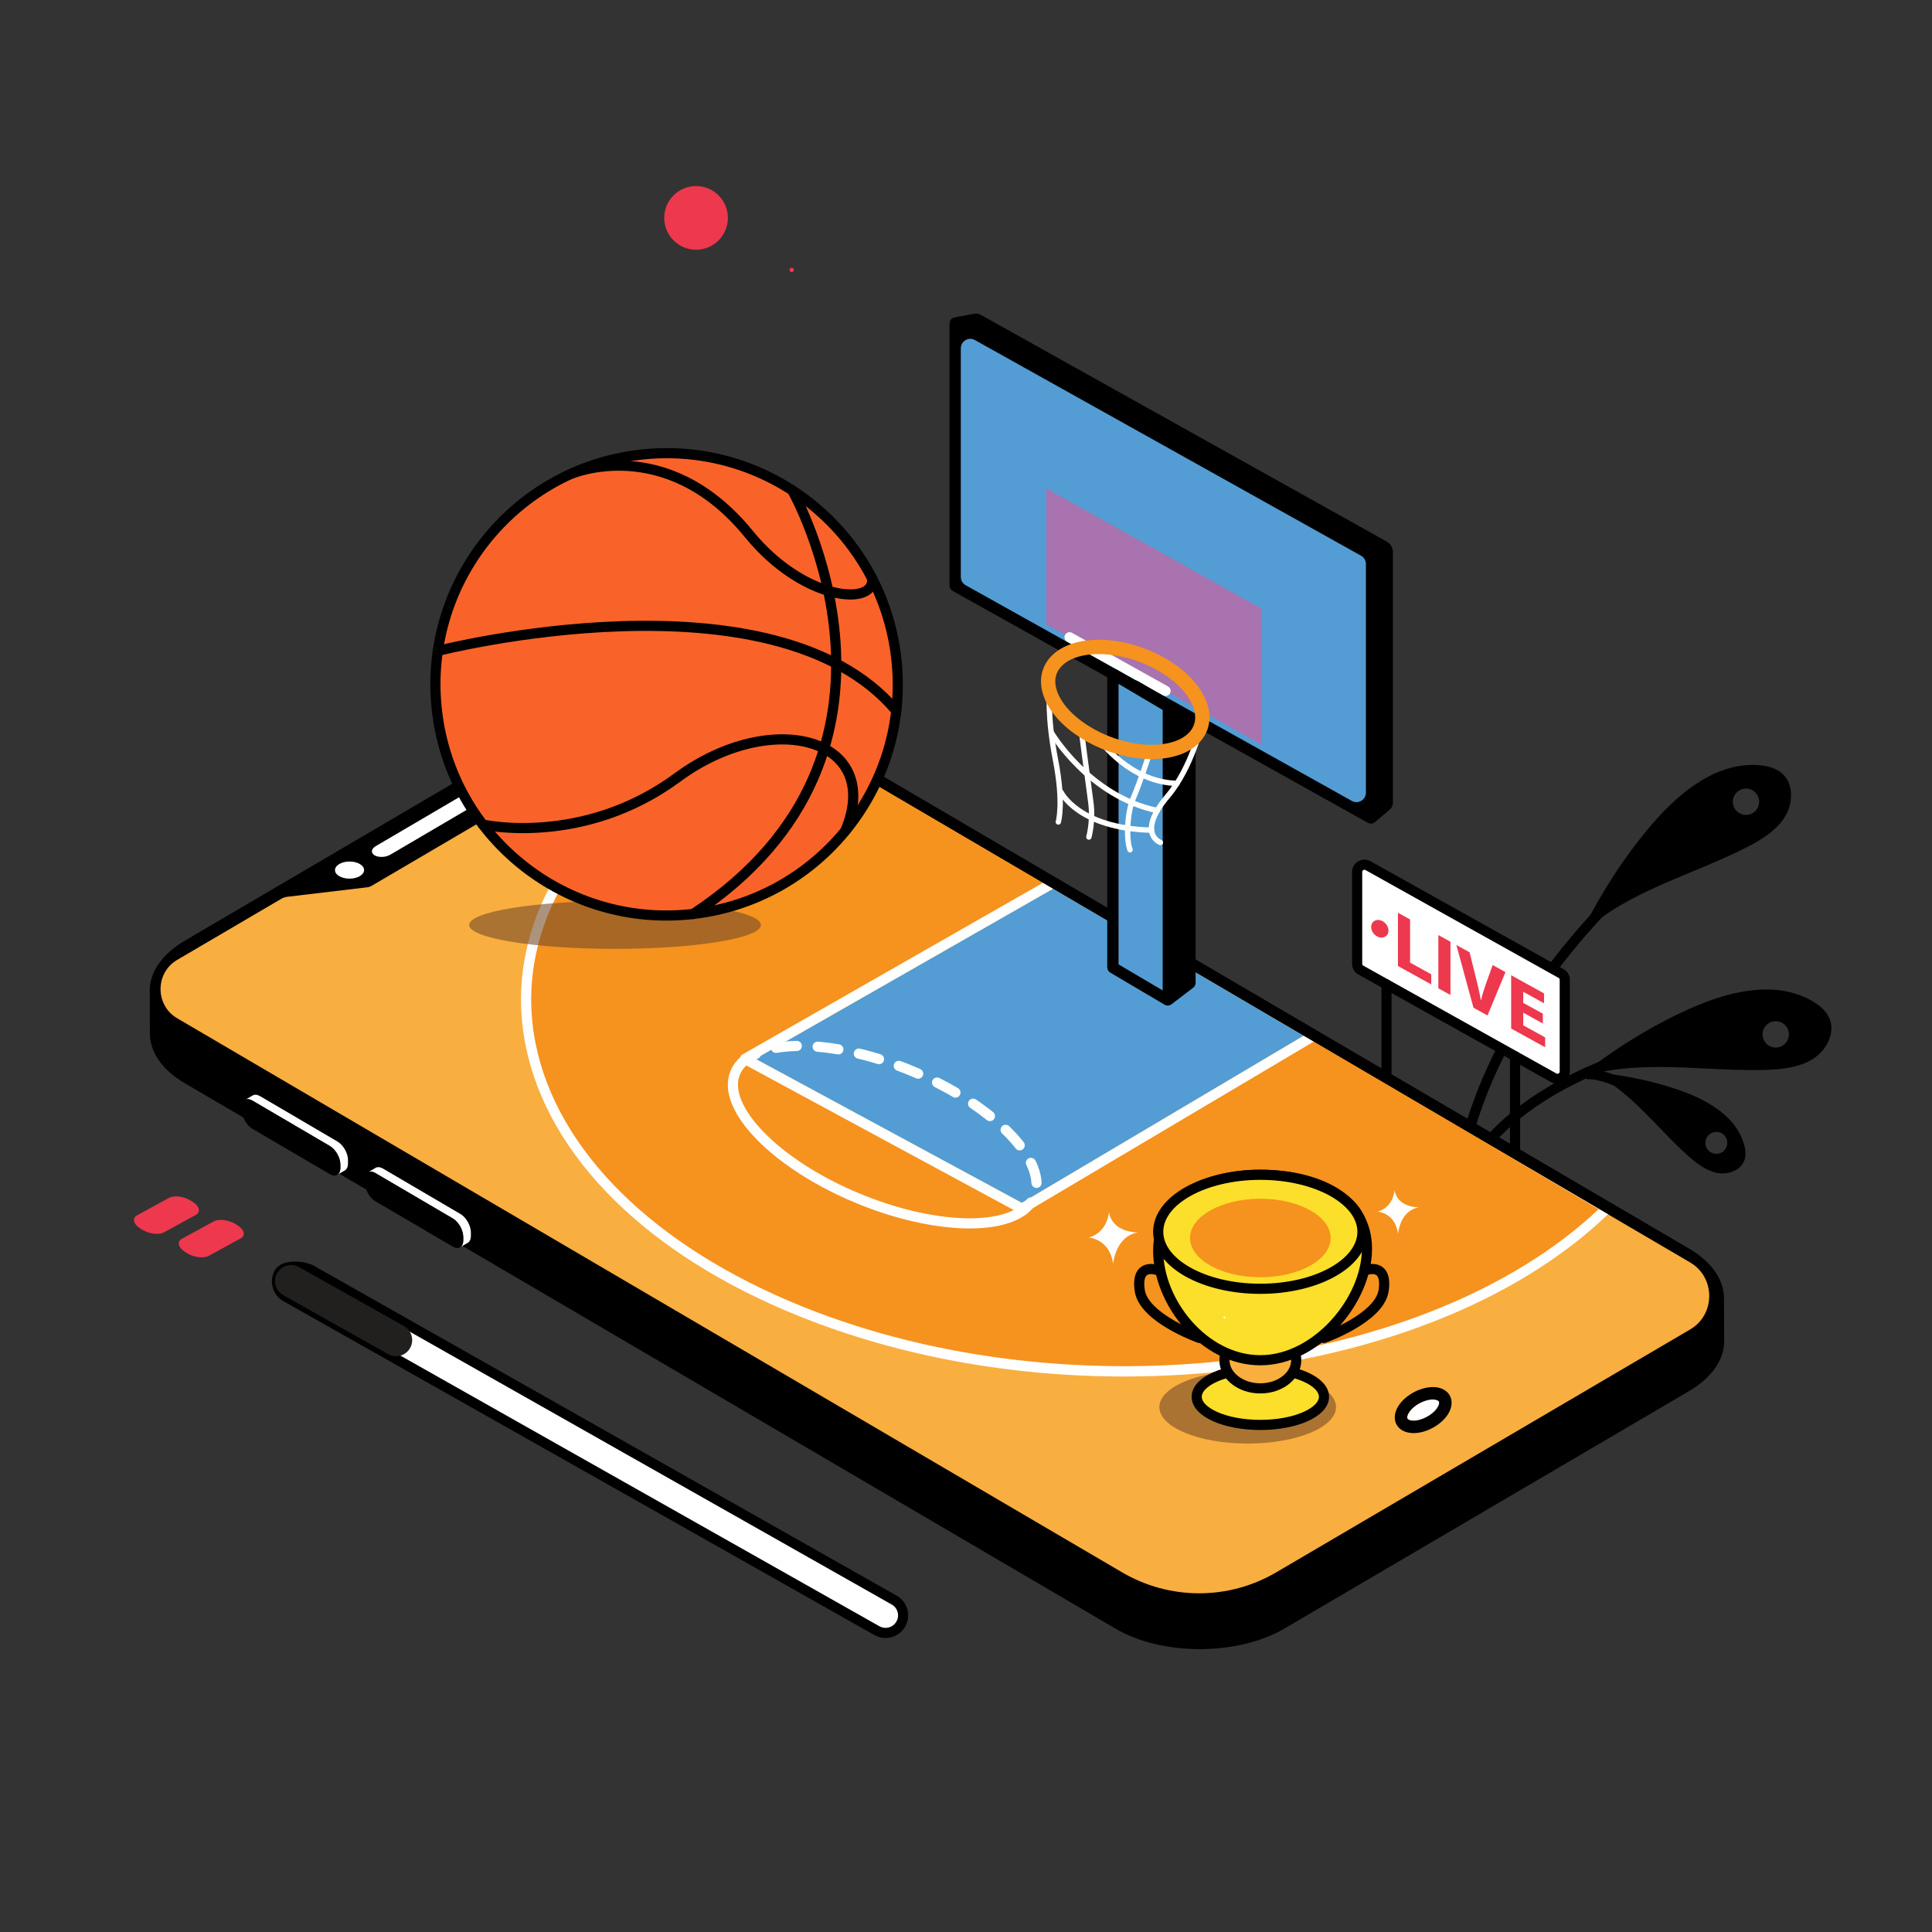 <svg xmlns="http://www.w3.org/2000/svg" xmlns:xlink="http://www.w3.org/1999/xlink" viewBox="0 0 1080 1080" width="1080" height="1080" preserveAspectRatio="xMidYMid meet" style="width: 100%; height: 100%;  content-visibility: visible;"><rect x="0" y="0" width="1080" height="1080" fill="#333333" stroke="none"/><defs><clipPath id="__lottie_element_2"><rect width="1080" height="1080" x="0" y="0"></rect></clipPath></defs><g clip-path="url(#__lottie_element_2)"><g transform="matrix(1,0,0,1,107,104)" opacity="1" style="display: block;"><g opacity="1" transform="matrix(1,0,0,1,667.876,211.133)"><path stroke-linecap="round" stroke-linejoin="round" fill-opacity="0" stroke="rgb(237,56,78)" stroke-opacity="1" stroke-width="20" d="M0 0"></path></g><g opacity="1" transform="matrix(1,0,0,1,495.131,461.82)"><path stroke-linecap="round" stroke-linejoin="round" fill-opacity="0" stroke="rgb(237,56,78)" stroke-opacity="1" stroke-width="20" d="M0 0"></path></g><g opacity="1" transform="matrix(0,0,0,0,735.718,230.575)"><path fill="rgb(237,56,78)" fill-opacity="1" d=" M-16.911,21.439 C-34.901,-10.31 -55.059,-31.58 -34.159,-72.845 C-29.592,-81.861 -26.803,-104.374 -16.728,-103.571 C-9.942,-103.031 4.274,-99.426 10.316,-89.508 C25.574,-64.467 57.493,-37.76 5.551,-0.312 C-4.444,6.894 -10.836,32.16 -16.911,21.439z"></path></g><g opacity="1" transform="matrix(0,0,0,0,98.272,11.56)"><path fill="rgb(237,56,78)" fill-opacity="1" d=" M-37.153,18.808 C-61.29,-8.561 -57.028,-13.154 -45.064,-57.835 C-42.45,-67.598 -19.555,-69.059 -9.53,-70.346 C-2.778,-71.213 15.566,-68.325 24.521,-60.93 C55.833,-35.073 23.139,-17.218 -0.305,2.451 C-9.745,10.371 -29.003,28.049 -37.153,18.808z"></path></g><g opacity="1" transform="matrix(0,0,0,0,-64.139,661.661)"><path fill="rgb(237,56,78)" fill-opacity="1" d=" M4.063,-17.697 C0.339,-28.57 1.491,-31.442 -17.976,-35.99 C-26.811,-38.054 -45.858,-38.054 -52.076,-26.632 C-54.998,-21.265 -63.646,-9.311 -55.565,-2.723 C-31.749,16.693 -62.716,18.275 -0.102,10.062 C10.866,8.623 7.613,-7.332 4.063,-17.697z"></path></g><g opacity="1" transform="matrix(1,0,0,1,282.098,17.802)"><path fill="rgb(237,56,78)" fill-opacity="1" d=" M17.803,0 C17.803,9.832 9.833,17.802 0.001,17.802 C-9.831,17.802 -17.802,9.832 -17.802,0 C-17.802,-9.832 -9.831,-17.803 0.001,-17.803 C9.833,-17.803 17.803,-9.832 17.803,0z"></path></g><g opacity="1" transform="matrix(0.049,0,0,0.049,335.549,46.89)"><path fill="rgb(237,56,78)" fill-opacity="1" d=" M25.16,-0.001 C25.16,13.895 13.895,25.16 0,25.16 C-13.895,25.16 -25.159,13.895 -25.159,-0.001 C-25.159,-13.896 -13.895,-25.16 0,-25.16 C13.895,-25.16 25.16,-13.896 25.16,-0.001z"></path></g><g opacity="1" transform="matrix(0,0,0,0,360.708,108.789)"><path fill="rgb(237,56,78)" fill-opacity="1" d=" M18.611,-0.001 C18.611,10.277 10.277,18.611 0,18.611 C-10.279,18.611 -18.611,10.277 -18.611,-0.001 C-18.611,-10.279 -10.279,-18.611 0,-18.611 C10.277,-18.611 18.611,-10.279 18.611,-0.001z"></path></g></g><g transform="matrix(0.998,0.061,-0.061,0.998,826.212,418.13)" opacity="1" style="display: block;"><g opacity="1" transform="matrix(1,0,0,1,33.94,167.041)"><path stroke-linecap="round" stroke-linejoin="miter" fill-opacity="0" stroke-miterlimit="10" stroke="rgb(0,0,0)" stroke-opacity="1" stroke-width="5.669" d=" M-30.135,86.377 C-30.135,86.377 -36.215,8.04 45.432,-86.377"></path></g><g opacity="1" transform="matrix(1,0,0,1,54.306,208.078)"><path stroke-linecap="round" stroke-linejoin="miter" fill-opacity="0" stroke-miterlimit="10" stroke="rgb(0,0,0)" stroke-opacity="1" stroke-width="5.669" d=" M-50.501,45.339 C-50.501,45.339 -47.868,-8.58 50.501,-45.34"></path></g><g opacity="1" transform="matrix(1,0,0,1,93.978,184.855)"><path stroke-linecap="round" stroke-linejoin="miter" fill-opacity="0" stroke-miterlimit="10" stroke="rgb(0,0,0)" stroke-opacity="1" stroke-width="5.669" d=" M-21.214,-6.577 C-21.214,-6.577 -9.709,-8.876 21.214,8.875"></path></g><g opacity="1" transform="matrix(1,0,0,1,120.47,50.498)"><path fill="rgb(0,0,0)" fill-opacity="1" d=" M50.492,-46.364 C47.24,-49.048 42.56,-50.438 36.584,-50.495 C36.138,-50.502 35.691,-50.499 35.245,-50.49 C15.928,-50.117 -3.164,-37.464 -21.53,-12.859 C-35.481,5.842 -47.223,26.69 -57.16,50.498 C-50.709,43.662 -42.996,37.257 -34.275,31.538 C-22.32,23.703 -9.324,17.353 3.24,11.21 C13.022,6.423 23.146,1.478 32.633,-4.11 C40.328,-8.642 48.79,-14.393 53.207,-22.675 C57.111,-29.99 57.16,-40.85 50.492,-46.364z M30.911,-22.275 C26.846,-22.275 23.551,-25.571 23.551,-29.635 C23.551,-33.701 26.846,-36.996 30.911,-36.996 C34.976,-36.996 38.271,-33.701 38.271,-29.635 C38.271,-25.571 34.976,-22.275 30.911,-22.275z"></path></g><g opacity="1" transform="matrix(1,0,0,1,136.797,150.941)"><path fill="rgb(0,0,0)" fill-opacity="1" d=" M68.73,-11.65 C66.94,-15.469 63.305,-18.726 57.928,-21.335 C57.528,-21.532 57.123,-21.721 56.716,-21.904 C39.097,-29.833 16.427,-26.566 -10.701,-12.184 C-31.313,-1.252 -50.846,12.566 -70.015,29.833 C-61.258,26.414 -51.547,23.926 -41.218,22.489 C-27.059,20.523 -12.597,20.344 1.388,20.168 C12.278,20.026 23.543,19.89 34.51,18.899 C43.404,18.095 53.514,16.518 61.049,10.922 C67.707,5.981 72.398,-3.814 68.73,-11.65z M39.118,6.087 C35.053,6.087 31.758,2.791 31.758,-1.273 C31.758,-5.339 35.053,-8.634 39.118,-8.634 C43.183,-8.634 46.478,-5.339 46.478,-1.273 C46.478,2.791 43.183,6.087 39.118,6.087z"></path></g><g opacity="1" transform="matrix(1,0,0,1,118.827,203.331)"><path fill="rgb(0,0,0)" fill-opacity="1" d=" M42.94,8.174 C42.834,7.887 42.72,7.605 42.604,7.323 C37.557,-4.878 24.752,-13.878 4.52,-19.441 C-10.854,-23.664 -27.045,-25.947 -44.672,-26.343 C-38.715,-23.94 -32.719,-20.625 -26.908,-16.499 C-18.945,-10.841 -11.668,-4.152 -4.631,2.315 C0.851,7.348 6.518,12.56 12.436,17.207 C17.236,20.976 23.003,24.93 29.374,25.679 C35.001,26.343 41.924,23.67 43.773,18.053 C44.672,15.315 44.391,11.992 42.94,8.174z M27.646,15.032 C24.259,15.032 21.513,12.286 21.513,8.899 C21.513,5.511 24.259,2.765 27.646,2.765 C31.034,2.765 33.78,5.511 33.78,8.899 C33.78,12.286 31.034,15.032 27.646,15.032z"></path></g></g><g transform="matrix(1,0,0,1,72.018,170.412)" opacity="1" style="display: block;"><g opacity="1" transform="matrix(1,0,0,1,451.746,481.348)"><path fill="rgb(0,0,0)" fill-opacity="1" d=" M439.959,74.121 C439.96,74.105 439.959,74.091 439.959,74.075 C439.959,74.075 439.958,73.899 439.958,73.899 C439.958,73.899 439.953,73.898 439.953,73.898 C439.923,63.89 433.455,53.895 420.509,46.256 C420.509,46.256 -99.706,-258.607 -99.706,-258.607 C-125.74,-273.97 -168.134,-273.963 -194.336,-258.591 C-194.336,-258.591 -420.333,-125.969 -420.333,-125.969 C-433.519,-118.232 -440.095,-108.069 -440.064,-97.925 C-440.064,-97.925 -440.07,-97.926 -440.07,-97.926 C-440.07,-97.926 -439.968,-73.926 -439.968,-73.926 C-439.937,-63.91 -433.459,-53.911 -420.527,-46.277 C-420.527,-46.277 99.688,258.585 99.688,258.585 C125.76,273.969 168.116,273.94 194.316,258.568 C194.316,258.568 420.315,125.942 420.315,125.942 C433.502,118.205 440.095,108.046 440.066,97.899 C440.066,97.899 439.959,74.121 439.959,74.121z"></path></g><g opacity="1" transform="matrix(1,0,0,1,450.822,468.197)"><path fill="rgb(249,174,64)" fill-opacity="1" d=" M190.626,240.315 C190.626,240.315 422.005,104.538 422.005,104.538 C436.175,96.222 436.172,75.438 421.998,67.128 C421.998,67.128 -102.707,-240.541 -102.707,-240.541 C-129.026,-255.974 -161.448,-255.971 -187.764,-240.533 C-187.764,-240.533 -223.589,-219.515 -223.589,-219.515 C-224.303,-219.097 -224.894,-218.49 -225.298,-217.76 C-225.298,-217.76 -242.174,-187.316 -242.174,-187.316 C-242.761,-186.258 -243.616,-185.379 -244.651,-184.772 C-244.651,-184.772 -315.095,-143.424 -315.095,-143.424 C-315.837,-142.988 -316.659,-142.711 -317.511,-142.611 C-317.511,-142.611 -362.301,-137.291 -362.301,-137.291 C-363.444,-137.155 -364.55,-136.785 -365.547,-136.199 C-365.547,-136.199 -423.824,-102.007 -423.824,-102.007 C-436.175,-94.76 -436.173,-76.647 -423.82,-69.404 C-423.82,-69.404 104.403,240.331 104.403,240.331 C131.083,255.975 163.951,255.969 190.626,240.315z"></path></g><g opacity="1" transform="matrix(1,0,0,1,165.633,291.16)"><path fill="rgb(255,255,255)" fill-opacity="1" d=" M19.477,-16.2 C19.477,-16.2 -27.613,11.429 -27.613,11.429 C-30.207,12.951 -30.487,15.252 -28.24,16.57 C-25.993,17.887 -22.07,17.722 -19.476,16.201 C-19.476,16.201 27.613,-11.428 27.613,-11.428 C30.207,-12.95 30.487,-15.253 28.24,-16.57 C25.994,-17.888 22.071,-17.721 19.477,-16.2z"></path></g><g opacity="1" transform="matrix(1,0,0,1,93.742,463.841)"><path fill="rgb(255,255,255)" fill-opacity="1" d=" M28.18,10.852 C27.731,9.506 27.051,8.187 26.214,7.025 C25.267,5.707 24.117,4.593 22.887,3.874 C22.887,3.874 -20.346,-21.479 -20.346,-21.479 C-21.968,-22.424 -23.43,-22.515 -24.49,-21.9 C-24.49,-21.9 -28.77,-19.402 -28.77,-19.402 C-27.711,-20.02 -26.248,-19.93 -24.626,-18.985 C-24.626,-18.985 18.608,6.369 18.608,6.369 C19.837,7.087 20.986,8.203 21.934,9.521 C22.77,10.682 23.45,12 23.898,13.347 C24.278,14.479 24.492,15.632 24.492,16.72 C24.492,16.72 24.492,18.623 24.492,18.623 C24.492,20.537 23.821,21.888 22.742,22.516 C22.742,22.516 27.02,20.02 27.02,20.02 C28.101,19.392 28.77,18.041 28.77,16.127 C28.77,16.127 28.77,14.225 28.77,14.225 C28.77,13.136 28.558,11.985 28.18,10.852z"></path></g><g opacity="1" transform="matrix(1,0,0,1,90.734,465.397)"><path fill="rgb(0,0,0)" fill-opacity="1" d=" M21.617,4.811 C21.617,4.811 -21.618,-20.543 -21.618,-20.543 C-24.886,-22.445 -27.499,-20.889 -27.497,-17.045 C-27.497,-17.045 -27.497,-15.143 -27.497,-15.143 C-27.497,-11.338 -24.884,-6.695 -21.615,-4.793 C-21.615,-4.793 21.62,20.561 21.62,20.561 C24.852,22.444 27.5,20.87 27.5,17.065 C27.5,17.065 27.5,15.163 27.5,15.163 C27.5,11.317 24.848,6.697 21.617,4.811z"></path></g><g opacity="1" transform="matrix(1,0,0,1,162.439,504.323)"><path fill="rgb(255,255,255)" fill-opacity="1" d=" M28.179,10.851 C27.731,9.505 27.05,8.186 26.213,7.024 C25.266,5.706 24.117,4.592 22.887,3.873 C22.887,3.873 -20.346,-21.48 -20.346,-21.48 C-21.969,-22.425 -23.431,-22.515 -24.491,-21.901 C-24.491,-21.901 -28.77,-19.403 -28.77,-19.403 C-27.711,-20.021 -26.249,-19.93 -24.627,-18.985 C-24.627,-18.985 18.608,6.368 18.608,6.368 C19.838,7.086 20.986,8.202 21.934,9.52 C22.77,10.681 23.45,11.999 23.898,13.346 C24.279,14.478 24.491,15.631 24.491,16.719 C24.491,16.719 24.491,18.622 24.491,18.622 C24.491,20.536 23.821,21.887 22.742,22.515 C22.742,22.515 27.02,20.019 27.02,20.019 C28.101,19.391 28.77,18.04 28.77,16.126 C28.77,16.126 28.77,14.224 28.77,14.224 C28.77,13.135 28.557,11.984 28.179,10.851z"></path></g><g opacity="1" transform="matrix(1,0,0,1,159.43,505.879)"><path fill="rgb(0,0,0)" fill-opacity="1" d=" M21.617,4.811 C21.617,4.811 -21.617,-20.542 -21.617,-20.542 C-24.885,-22.445 -27.499,-20.888 -27.497,-17.044 C-27.497,-17.044 -27.497,-15.142 -27.497,-15.142 C-27.497,-11.336 -24.883,-6.694 -21.614,-4.792 C-21.614,-4.792 21.62,20.561 21.62,20.561 C24.852,22.444 27.5,20.871 27.5,17.066 C27.5,17.066 27.5,15.163 27.5,15.163 C27.5,11.317 24.848,6.697 21.617,4.811z"></path></g><g opacity="1" transform="matrix(1,0,0,1,123.374,315.973)"><path fill="rgb(255,255,255)" fill-opacity="1" d=" M5.769,-3.384 C2.604,-5.253 -2.548,-5.252 -5.732,-3.383 C-8.918,-1.513 -8.932,1.516 -5.766,3.384 C-2.601,5.252 2.547,5.254 5.732,3.385 C8.918,1.515 8.935,-1.517 5.769,-3.384z"></path></g><g opacity="1" transform="matrix(1,0,0,1,723.553,617.839)"><path fill="rgb(255,255,255)" fill-opacity="1" d=" M8.788,-4.767 C8.433,-5.426 7.243,-5.869 5.684,-5.919 C0.809,-6.074 -5.452,-2.692 -8.018,1.465 C-8.854,2.821 -9.149,4.083 -8.787,4.756 C-8.431,5.418 -7.242,5.858 -5.686,5.909 C-0.893,6.073 5.494,2.612 8.019,-1.479 C8.854,-2.834 9.149,-4.093 8.788,-4.767z"></path></g><g opacity="1" transform="matrix(1,0,0,1,723.553,617.796)"><path fill="rgb(0,0,0)" fill-opacity="1" d=" M14.915,-8.015 C13.342,-10.941 10.059,-12.695 5.906,-12.827 C3.24,-12.911 0.367,-12.327 -2.393,-11.245 C-7.12,-9.392 -11.509,-6.074 -13.935,-2.143 C-16.136,1.424 -16.493,5.154 -14.913,8.093 C-13.34,11.016 -10.058,12.769 -5.91,12.901 C-5.733,12.907 -5.554,12.911 -5.375,12.911 C1.796,12.911 10.187,8.294 13.938,2.215 C16.137,-1.35 16.492,-5.079 14.915,-8.015z M-5.685,5.951 C-7.242,5.9 -8.431,5.46 -8.788,4.799 C-9.149,4.125 -8.854,2.863 -8.018,1.508 C-5.453,-2.65 0.809,-6.03 5.683,-5.876 C7.243,-5.825 8.433,-5.383 8.789,-4.724 C9.15,-4.05 8.854,-2.792 8.019,-1.437 C5.494,2.654 -0.892,6.115 -5.685,5.951z"></path></g><g opacity="1" transform="matrix(1,0,0,1,522.285,425.84)"><path fill="rgb(246,146,30)" fill-opacity="1" d=" M-290.245,-78.902 C-297.76,-57.378 -299.347,-35.247 -294.961,-13.122 C-283.023,47.112 -228.516,100.829 -145.416,134.259 C5.092,194.807 203.495,170.217 299.346,79.705 C299.346,79.705 235.708,42.154 235.708,42.154 C235.708,42.154 140.009,-13.961 140.009,-13.961 C140.009,-13.961 -21.593,81.85 -21.593,81.85 C-22.037,82.114 -22.537,82.246 -23.038,82.246 C-23.501,82.246 -23.965,82.133 -24.387,81.905 C-24.387,81.905 -179.224,-1.811 -179.224,-1.811 C-180.13,-2.3 -180.699,-3.242 -180.711,-4.271 C-180.723,-5.3 -180.176,-6.256 -179.283,-6.765 C-179.283,-6.765 -11.346,-102.71 -11.346,-102.71 C-11.346,-102.71 -168.411,-194.807 -168.411,-194.807 C-200.295,-180.456 -227.238,-162.663 -248.511,-141.878 C-268.398,-122.446 -282.439,-101.258 -290.245,-78.902z"></path></g><g opacity="1" transform="matrix(1,0,0,1,522.018,424.086)"><path fill="rgb(255,255,255)" fill-opacity="1" d=" M100.935,170.745 C185.777,159.873 258.079,129.19 304.839,84.288 C304.839,84.288 235.974,43.908 235.974,43.908 C235.974,43.908 299.614,81.46 299.614,81.46 C203.762,171.972 5.36,196.56 -145.149,136.013 C-228.249,102.583 -282.756,48.865 -294.694,-11.368 C-299.08,-33.493 -297.493,-55.624 -289.978,-77.148 C-282.171,-99.504 -268.13,-120.692 -248.243,-140.124 C-226.97,-160.91 -200.028,-178.701 -168.143,-193.053 C-168.143,-193.053 -173.903,-196.431 -173.903,-196.431 C-173.979,-196.475 -174.057,-196.517 -174.132,-196.561 C-205.035,-182.23 -231.276,-164.628 -252.205,-144.178 C-272.724,-124.129 -287.233,-102.207 -295.33,-79.017 C-303.183,-56.526 -304.84,-33.396 -300.255,-10.266 C-287.938,51.881 -232.175,107.115 -147.265,141.273 C-92.047,163.487 -29.336,174.984 34.267,174.984 C56.474,174.984 78.793,173.583 100.935,170.745z"></path></g><g opacity="1" transform="matrix(1,0,0,1,503.474,414.216)"><path fill="rgb(83,157,212)" fill-opacity="1" d=" M-4.292,87.779 C-4.292,87.779 153.23,-5.614 153.23,-5.614 C153.23,-5.614 13.104,-87.779 13.104,-87.779 C13.104,-87.779 -153.23,7.252 -153.23,7.252 C-153.23,7.252 -4.292,87.779 -4.292,87.779z"></path></g><g opacity="1" transform="matrix(1,0,0,1,501.929,415.609)"><path fill="rgb(255,255,255)" fill-opacity="1" d=" M-160.354,5.961 C-160.342,6.99 -159.773,7.932 -158.868,8.421 C-158.868,8.421 -4.03,92.137 -4.03,92.137 C-3.608,92.365 -3.145,92.479 -2.682,92.479 C-2.181,92.479 -1.681,92.346 -1.236,92.082 C-1.236,92.082 160.366,-3.728 160.366,-3.728 C160.366,-3.728 154.776,-7.006 154.776,-7.006 C154.776,-7.006 -2.746,86.387 -2.746,86.387 C-2.746,86.387 -151.686,5.859 -151.686,5.859 C-151.686,5.859 14.65,-89.171 14.65,-89.171 C14.65,-89.171 9.011,-92.478 9.011,-92.478 C9.011,-92.478 -158.926,3.467 -158.926,3.467 C-159.819,3.977 -160.366,4.932 -160.354,5.961z"></path></g><g opacity="1" transform="matrix(1,0,0,1,348.017,420.207)"><path stroke-linecap="round" stroke-linejoin="round" fill-opacity="0" stroke="rgb(255,255,255)" stroke-opacity="1" stroke-width="5.669" d=" M-2.575,1.527 C-1.057,0.375 0.666,-0.643 2.576,-1.527"></path></g><g opacity="1" transform="matrix(1,0,0,1,437.077,454.299)"><path stroke-linecap="round" stroke-linejoin="round" fill-opacity="0" stroke-dasharray=" 11.684 11.684" stroke-dashoffset="0" stroke="rgb(255,255,255)" stroke-opacity="1" stroke-width="5.669" d=" M-75.322,-38.953 C-56.147,-42.316 -27.85,-37.824 0.443,-26.116 C44.838,-7.744 75.322,22.644 69.674,42.315"></path></g><g opacity="1" transform="matrix(1,0,0,1,502.082,503.954)"><path stroke-linecap="round" stroke-linejoin="round" fill-opacity="0" stroke="rgb(255,255,255)" stroke-opacity="1" stroke-width="5.669" d=" M2.113,-2.118 C0.988,-0.568 -0.424,0.848 -2.113,2.117"></path></g><g opacity="1" transform="matrix(1,0,0,1,415.514,469.776)"><path stroke-linecap="round" stroke-linejoin="round" fill-opacity="0" stroke="rgb(255,255,255)" stroke-opacity="1" stroke-width="5.669" d=" M84.658,36.16 C68.827,48.215 30.581,45.583 -7.674,29.806 C-53.562,10.881 -84.658,-20.852 -76.559,-40.49 C-75.339,-43.45 -73.264,-46.045 -70.385,-48.215"></path></g><g opacity="1" transform="matrix(1,0,0,1,582.686,147.368)"><path fill="rgb(0,0,0)" fill-opacity="1" d=" M120.472,-15.05 C120.472,-15.05 -106.496,-141.813 -106.496,-141.813 C-107.6,-142.429 -108.885,-142.639 -110.129,-142.404 C-110.129,-142.404 -120.946,-140.363 -120.946,-140.363 C-120.946,-140.363 -120.908,-140.339 -120.908,-140.339 C-121.357,-140.278 -121.799,-140.157 -122.201,-139.921 C-123.265,-139.297 -123.919,-138.155 -123.919,-136.922 C-123.919,-136.922 -123.919,9.519 -123.919,9.519 C-123.919,10.779 -123.237,11.94 -122.137,12.554 C-122.137,12.554 109.988,142.198 109.988,142.198 C110.515,142.492 111.098,142.639 111.683,142.639 C112.291,142.639 112.9,142.479 113.443,142.161 C113.722,141.996 113.969,141.793 114.188,141.565 C114.188,141.565 122.23,134.749 122.23,134.749 C123.301,133.84 123.919,132.506 123.919,131.101 C123.919,131.101 123.919,-9.175 123.919,-9.175 C123.919,-11.613 122.6,-13.861 120.472,-15.05z"></path></g><g opacity="1" transform="matrix(1,0,0,1,578.307,148.488)"><path fill="rgb(83,157,212)" fill-opacity="1" d=" M103.973,131.29 C103.973,131.29 -111.898,10.725 -111.898,10.725 C-114.469,9.289 -116.062,6.574 -116.062,3.629 C-116.062,3.629 -116.062,-124.195 -116.062,-124.195 C-116.062,-130.399 -109.389,-134.315 -103.972,-131.29 C-103.972,-131.29 111.898,-10.725 111.898,-10.725 C114.468,-9.289 116.062,-6.574 116.062,-3.629 C116.062,-3.629 116.062,124.195 116.062,124.195 C116.062,130.399 109.39,134.315 103.973,131.29z"></path></g><g opacity="1" transform="matrix(1,0,0,1,578.307,148.488)"><path stroke-linecap="round" stroke-linejoin="round" fill-opacity="0" stroke="rgb(0,0,0)" stroke-opacity="1" stroke-width="5.669" d=" M103.973,131.29 C103.973,131.29 -111.898,10.725 -111.898,10.725 C-114.469,9.289 -116.062,6.574 -116.062,3.629 C-116.062,3.629 -116.062,-124.195 -116.062,-124.195 C-116.062,-130.399 -109.389,-134.315 -103.972,-131.29 C-103.972,-131.29 111.898,-10.725 111.898,-10.725 C114.468,-9.289 116.062,-6.574 116.062,-3.629 C116.062,-3.629 116.062,124.195 116.062,124.195 C116.062,130.399 109.39,134.315 103.973,131.29z"></path></g><g opacity="1" transform="matrix(1,0,0,1,573.083,174.23)"><path fill="rgb(168,115,175)" fill-opacity="1" d=" M60.191,71.59 C60.191,71.59 -60.191,4.356 -60.191,4.356 C-60.191,4.356 -60.191,-71.59 -60.191,-71.59 C-60.191,-71.59 60.191,-4.356 60.191,-4.356 C60.191,-4.356 60.191,71.59 60.191,71.59z"></path></g><g opacity="1" transform="matrix(1,0,0,1,573.083,174.23)"><path stroke-linecap="round" stroke-linejoin="round" fill-opacity="0" stroke="rgb(255,255,255)" stroke-opacity="1" stroke-width="5.669" d=" M6.462,41.582 C-13.422,30.477 -34.259,18.839 -47.231,11.594"></path></g><g opacity="1" transform="matrix(1,0,0,1,571.635,297.486)"><path fill="rgb(0,0,0)" fill-opacity="1" d=" M22.987,-69.106 C22.987,-69.106 -7.356,-87.029 -7.356,-87.029 C-7.925,-87.366 -8.565,-87.524 -9.201,-87.51 C-9.201,-87.51 -19.45,-93.564 -19.45,-93.564 C-20.526,-94.199 -21.859,-94.209 -22.943,-93.59 C-24.027,-92.971 -24.696,-91.818 -24.696,-90.57 C-24.696,-90.57 -24.696,72.808 -24.696,72.808 C-24.696,74.038 -24.046,75.176 -22.987,75.802 C-22.987,75.802 7.356,93.726 7.356,93.726 C7.421,93.763 7.492,93.777 7.558,93.811 C7.625,93.844 7.679,93.894 7.748,93.925 C7.851,93.969 7.96,93.99 8.066,94.024 C8.146,94.05 8.223,94.079 8.305,94.1 C8.576,94.165 8.849,94.209 9.125,94.209 C9.125,94.209 9.126,94.209 9.126,94.209 C9.126,94.209 9.126,94.208 9.127,94.208 C9.392,94.208 9.654,94.167 9.913,94.106 C9.969,94.094 10.025,94.081 10.081,94.065 C10.333,93.993 10.578,93.896 10.81,93.768 C10.823,93.761 10.837,93.759 10.849,93.751 C10.877,93.735 10.896,93.711 10.924,93.694 C11.029,93.631 11.136,93.57 11.236,93.494 C11.236,93.494 23.331,84.254 23.331,84.254 C24.191,83.597 24.696,82.574 24.696,81.491 C24.696,81.491 24.696,-66.112 24.696,-66.112 C24.696,-67.342 24.047,-68.481 22.987,-69.106z"></path></g><g opacity="1" transform="matrix(1,0,0,1,565.588,297.567)"><path fill="rgb(83,157,212)" fill-opacity="1" d=" M15.172,90.65 C15.172,90.65 -15.172,72.727 -15.172,72.727 C-15.172,72.727 -15.172,-90.65 -15.172,-90.65 C-15.172,-90.65 15.172,-72.726 15.172,-72.726 C15.172,-72.726 15.172,90.65 15.172,90.65z"></path></g><g opacity="1" transform="matrix(1,0,0,1,565.588,297.567)"><path stroke-linecap="round" stroke-linejoin="round" fill-opacity="0" stroke="rgb(0,0,0)" stroke-opacity="1" stroke-width="5.669" d=" M15.172,90.65 C15.172,90.65 -15.172,72.727 -15.172,72.727 C-15.172,72.727 -15.172,-90.65 -15.172,-90.65 C-15.172,-90.65 15.172,-72.726 15.172,-72.726 C15.172,-72.726 15.172,90.65 15.172,90.65z"></path></g><g opacity="1" transform="matrix(1,0,0,1,518.005,252.578)"><path stroke-linecap="round" stroke-linejoin="round" fill-opacity="0" stroke="rgb(255,255,255)" stroke-opacity="1" stroke-width="3" d=" M-3.265,-36.495 C-3.265,-36.495 -4.756,-22.617 0,1.812 C4.756,26.242 1.582,36.495 1.582,36.495"></path></g><g opacity="1" transform="matrix(1,0,0,1,581.311,267.618)"><path stroke-linecap="round" stroke-linejoin="round" fill-opacity="0" stroke="rgb(255,255,255)" stroke-opacity="1" stroke-width="3" d=" M18.27,-32.914 C18.27,-32.914 12.816,-8.849 -0.551,6.971 C-18.27,27.941 -4.65,32.914 -4.65,32.914"></path></g><g opacity="1" transform="matrix(1,0,0,1,535.805,267.505)"><path stroke-linecap="round" stroke-linejoin="round" fill-opacity="0" stroke="rgb(255,255,255)" stroke-opacity="1" stroke-width="3" d=" M-3.384,-29.999 C-3.384,-29.999 -0.304,-5.888 1.942,10.542 C3.384,21.09 0.861,29.999 0.861,29.999"></path></g><g opacity="1" transform="matrix(1,0,0,1,564.159,277.278)"><path stroke-linecap="round" stroke-linejoin="round" fill-opacity="0" stroke="rgb(255,255,255)" stroke-opacity="1" stroke-width="3" d=" M6.64,-27.345 C6.64,-27.345 1.044,-10.039 -2.631,-1.608 C-6.306,6.823 -6.64,22.156 -4.478,27.345"></path></g><g opacity="1" transform="matrix(1,0,0,1,545.317,260.89)"><path stroke-linecap="round" stroke-linejoin="round" fill-opacity="0" stroke="rgb(255,255,255)" stroke-opacity="1" stroke-width="3" d=" M-29.609,-21.788 C-29.609,-21.788 -8.661,13.879 29.609,21.788"></path></g><g opacity="1" transform="matrix(1,0,0,1,564.288,255.372)"><path stroke-linecap="round" stroke-linejoin="round" fill-opacity="0" stroke="rgb(255,255,255)" stroke-opacity="1" stroke-width="3" d=" M-21.651,-12.133 C-21.651,-12.133 -4.742,11.535 21.651,12.133"></path></g><g opacity="1" transform="matrix(1,0,0,1,546.411,283.043)"><path stroke-linecap="round" stroke-linejoin="round" fill-opacity="0" stroke="rgb(255,255,255)" stroke-opacity="1" stroke-width="3" d=" M-25.308,-10.617 C-25.308,-10.617 -15.736,9.583 25.308,10.617"></path></g><g opacity="1" transform="matrix(1,0,0,1,557.001,220.579)"><path stroke-linecap="round" stroke-linejoin="round" fill-opacity="0" stroke="rgb(246,146,30)" stroke-opacity="1" stroke-width="8" d=" M40.815,0.683 C48.435,16.895 36.338,29.731 13.797,29.354 C-8.745,28.976 -33.195,15.529 -40.815,-0.683 C-48.435,-16.895 -36.339,-29.731 -13.797,-29.354 C8.744,-28.976 33.195,-15.528 40.815,0.683z"></path></g><g opacity="1" transform="matrix(1,0,0,1,744.665,372.818)"><path fill="rgb(255,255,255)" fill-opacity="1" d=" M51.987,59.337 C51.987,59.337 -55.95,-0.945 -55.95,-0.945 C-57.235,-1.664 -58.031,-3.021 -58.031,-4.493 C-58.031,-4.493 -58.031,-55.789 -58.031,-55.789 C-58.031,-58.892 -54.695,-60.85 -51.987,-59.337 C-51.987,-59.337 55.949,0.945 55.949,0.945 C57.234,1.663 58.031,3.021 58.031,4.493 C58.031,4.493 58.031,55.789 58.031,55.789 C58.031,58.892 54.696,60.85 51.987,59.337z"></path></g><g opacity="1" transform="matrix(1,0,0,1,744.665,372.818)"><path stroke-linecap="round" stroke-linejoin="round" fill-opacity="0" stroke="rgb(0,0,0)" stroke-opacity="1" stroke-width="5.669" d=" M51.987,59.337 C51.987,59.337 -55.95,-0.945 -55.95,-0.945 C-57.235,-1.664 -58.031,-3.021 -58.031,-4.493 C-58.031,-4.493 -58.031,-55.789 -58.031,-55.789 C-58.031,-58.892 -54.695,-60.85 -51.987,-59.337 C-51.987,-59.337 55.949,0.945 55.949,0.945 C57.234,1.663 58.031,3.021 58.031,4.493 C58.031,4.493 58.031,55.789 58.031,55.789 C58.031,58.892 54.696,60.85 51.987,59.337z"></path></g><g opacity="1" transform="matrix(1,0,0,1,718.757,359.853)"><path fill="rgb(237,56,78)" fill-opacity="1" d=" M-9.301,-20.024 C-9.301,-20.024 -2.54,-16.293 -2.54,-16.293 C-2.54,-16.293 -2.54,7.832 -2.54,7.832 C-2.54,7.832 9.301,14.369 9.301,14.369 C9.301,14.369 9.301,20.024 9.301,20.024 C9.301,20.024 -9.301,9.756 -9.301,9.756 C-9.301,9.756 -9.301,-20.024 -9.301,-20.024z"></path></g><g opacity="1" transform="matrix(1,0,0,1,735.414,369.048)"><path fill="rgb(237,56,78)" fill-opacity="1" d=" M3.38,-13.024 C3.38,-13.024 3.38,16.756 3.38,16.756 C3.38,16.756 -3.38,13.024 -3.38,13.024 C-3.38,13.024 -3.38,-16.756 -3.38,-16.756 C-3.38,-16.756 3.38,-13.024 3.38,-13.024z"></path></g><g opacity="1" transform="matrix(1,0,0,1,755.827,377.547)"><path fill="rgb(237,56,78)" fill-opacity="1" d=" M-4.176,15.353 C-4.176,15.353 -13.719,-19.695 -13.719,-19.695 C-13.719,-19.695 -6.341,-15.622 -6.341,-15.622 C-6.341,-15.622 -2.717,-1.029 -2.717,-1.029 C-1.7,3.067 -0.775,6.981 -0.068,11.082 C-0.068,11.082 0.065,11.156 0.065,11.156 C0.816,7.992 1.744,4.969 2.76,2.127 C2.76,2.127 6.561,-8.5 6.561,-8.5 C6.561,-8.5 13.72,-4.548 13.72,-4.548 C13.72,-4.548 3.689,19.695 3.689,19.695 C3.689,19.695 -4.176,15.353 -4.176,15.353z"></path></g><g opacity="1" transform="matrix(1,0,0,1,782.226,394.888)"><path fill="rgb(237,56,78)" fill-opacity="1" d=" M8.219,6.834 C8.219,6.834 -2.74,0.785 -2.74,0.785 C-2.74,0.785 -2.74,7.855 -2.74,7.855 C-2.74,7.855 9.499,14.61 9.499,14.61 C9.499,14.61 9.499,20.134 9.499,20.134 C9.499,20.134 -9.5,9.647 -9.5,9.647 C-9.5,9.647 -9.5,-20.134 -9.5,-20.134 C-9.5,-20.134 8.88,-9.988 8.88,-9.988 C8.88,-9.988 8.88,-4.465 8.88,-4.465 C8.88,-4.465 -2.74,-10.879 -2.74,-10.879 C-2.74,-10.879 -2.74,-4.693 -2.74,-4.693 C-2.74,-4.693 8.219,1.355 8.219,1.355 C8.219,1.355 8.219,6.834 8.219,6.834z"></path></g><g opacity="1" transform="matrix(1,0,0,1,0,0)"><path stroke-linecap="round" stroke-linejoin="miter" fill-opacity="0" stroke-miterlimit="10" stroke="rgb(0,0,0)" stroke-opacity="1" stroke-width="5.669" d=" M703.048,379.877 C703.048,379.877 703.048,429.491 703.048,429.491"></path></g><g opacity="1" transform="matrix(1,0,0,1,0,0)"><path stroke-linecap="round" stroke-linejoin="miter" fill-opacity="0" stroke-miterlimit="10" stroke="rgb(0,0,0)" stroke-opacity="1" stroke-width="5.669" d=" M774.914,420.09 C774.914,420.09 774.914,473.565 774.914,473.565"></path></g><g opacity="0.6" transform="matrix(1,0,0,1,625.453,616.159)"><path fill="rgb(117,75,40)" fill-opacity="1" d=" M49.369,0 C49.369,11.266 27.265,20.397 0,20.397 C-27.266,20.397 -49.369,11.266 -49.369,0 C-49.369,-11.265 -27.266,-20.397 0,-20.397 C27.265,-20.397 49.369,-11.265 49.369,0z"></path></g><g opacity="1" transform="matrix(1,0,0,1,632.518,610.401)"><path fill="rgb(252,223,42)" fill-opacity="1" d=" M35.571,0 C35.571,8.689 19.645,15.734 0,15.734 C-19.645,15.734 -35.571,8.689 -35.571,0 C-35.571,-8.688 -19.645,-15.733 0,-15.733 C19.645,-15.733 35.571,-8.688 35.571,0z"></path></g><g opacity="1" transform="matrix(1,0,0,1,632.518,610.401)"><path stroke-linecap="round" stroke-linejoin="round" fill-opacity="0" stroke="rgb(0,0,0)" stroke-opacity="1" stroke-width="5.669" d=" M35.571,0 C35.571,8.689 19.645,15.734 0,15.734 C-19.645,15.734 -35.571,8.689 -35.571,0 C-35.571,-8.688 -19.645,-15.733 0,-15.733 C19.645,-15.733 35.571,-8.688 35.571,0z"></path></g><g opacity="1" transform="matrix(1,0,0,1,632.518,589.969)"><path fill="rgb(249,174,64)" fill-opacity="1" d=" M20.053,0 C20.053,8.689 11.074,15.733 -0.001,15.733 C-11.075,15.733 -20.053,8.689 -20.053,0 C-20.053,-8.689 -11.075,-15.733 -0.001,-15.733 C11.074,-15.733 20.053,-8.689 20.053,0z"></path></g><g opacity="1" transform="matrix(1,0,0,1,632.518,589.969)"><path stroke-linecap="round" stroke-linejoin="round" fill-opacity="0" stroke="rgb(0,0,0)" stroke-opacity="1" stroke-width="5.669" d=" M20.053,0 C20.053,8.689 11.074,15.733 -0.001,15.733 C-11.075,15.733 -20.053,8.689 -20.053,0 C-20.053,-8.689 -11.075,-15.733 -0.001,-15.733 C11.074,-15.733 20.053,-8.689 20.053,0z"></path></g><g opacity="1" transform="matrix(1,0,0,1,633.776,538.134)"><path fill="rgb(252,223,42)" fill-opacity="1" d=" M58.346,-10.448 C58.346,18.18 30.271,51.836 -1.258,51.836 C-32.787,51.836 -58.346,19.383 -58.346,-9.245 C-58.346,-37.873 -32.787,-51.836 -1.258,-51.836 C30.271,-51.836 58.346,-39.076 58.346,-10.448z"></path></g><g opacity="1" transform="matrix(1,0,0,1,633.776,538.134)"><path stroke-linecap="round" stroke-linejoin="round" fill-opacity="0" stroke="rgb(0,0,0)" stroke-opacity="1" stroke-width="5.669" d=" M58.346,-10.448 C58.346,18.18 30.271,51.836 -1.258,51.836 C-32.787,51.836 -58.346,19.383 -58.346,-9.245 C-58.346,-37.873 -32.787,-51.836 -1.258,-51.836 C30.271,-51.836 58.346,-39.076 58.346,-10.448z"></path></g><g opacity="1" transform="matrix(1,0,0,1,632.518,518.165)"><path fill="rgb(252,223,42)" fill-opacity="1" d=" M57.089,0 C57.089,17.6 31.528,31.867 -0.001,31.867 C-31.529,31.867 -57.089,17.6 -57.089,0 C-57.089,-17.6 -31.529,-31.866 -0.001,-31.866 C31.528,-31.866 57.089,-17.6 57.089,0z"></path></g><g opacity="1" transform="matrix(1,0,0,1,632.518,518.165)"><path stroke-linecap="round" stroke-linejoin="round" fill-opacity="0" stroke="rgb(0,0,0)" stroke-opacity="1" stroke-width="5.669" d=" M57.089,0 C57.089,17.6 31.528,31.867 -0.001,31.867 C-31.529,31.867 -57.089,17.6 -57.089,0 C-57.089,-17.6 -31.529,-31.866 -0.001,-31.866 C31.528,-31.866 57.089,-17.6 57.089,0z"></path></g><g opacity="1" transform="matrix(1,0,0,1,632.518,521.634)"><path fill="rgb(246,146,30)" fill-opacity="1" d=" M39.304,0 C39.304,12.116 21.706,21.939 -0.001,21.939 C-21.708,21.939 -39.304,12.116 -39.304,0 C-39.304,-12.117 -21.708,-21.938 -0.001,-21.938 C21.706,-21.938 39.304,-12.117 39.304,0z"></path></g><g opacity="1" transform="matrix(1,0,0,1,685.913,556.51)"><path stroke-linecap="round" stroke-linejoin="round" fill-opacity="0" stroke="rgb(0,0,0)" stroke-opacity="1" stroke-width="5.669" d=" M6.372,-17.103 C6.372,-17.103 17.824,-21.004 15.527,-5.5 C13.23,10.004 -17.825,21.004 -17.825,21.004"></path></g><g opacity="1" transform="matrix(1,0,0,1,580.636,556.51)"><path stroke-linecap="round" stroke-linejoin="round" fill-opacity="0" stroke="rgb(0,0,0)" stroke-opacity="1" stroke-width="5.669" d=" M-6.371,-17.103 C-6.371,-17.103 -17.824,-21.004 -15.527,-5.5 C-13.23,10.004 17.825,21.004 17.825,21.004"></path></g></g><g transform="matrix(1,0,0,1,608.289,662.724)" opacity="1" style="display: block;"><g opacity="1" transform="matrix(0.838,0,0,0.838,173.387,14.786)"><path fill="rgb(255,255,255)" fill-opacity="1" d=" M-2.504,-14.536 C-2.504,-14.536 -3.254,-3.01 -13.894,-0.239 C-13.894,-0.239 -2.115,0.255 -0.181,14.536 C-0.181,14.536 1.001,-1.224 13.894,-3.102 C13.894,-3.102 -0.595,-2.645 -2.504,-14.536z"></path></g><g opacity="1" transform="matrix(1,0,0,1,14.144,29.321)"><path fill="rgb(255,255,255)" fill-opacity="1" d=" M-2.504,-14.536 C-2.504,-14.536 -3.254,-3.009 -13.894,-0.239 C-13.894,-0.239 -2.115,0.256 -0.181,14.536 C-0.181,14.536 1.001,-1.224 13.894,-3.101 C13.894,-3.101 -0.595,-2.644 -2.504,-14.536z"></path></g><g opacity="1" transform="matrix(0.08,0,0,0.08,76.193,73.783)"><path fill="rgb(255,255,255)" fill-opacity="1" d=" M-1.967,-11.418 C-1.967,-11.418 -2.556,-2.364 -10.914,-0.189 C-10.914,-0.189 -1.661,0.2 -0.142,11.418 C-0.142,11.418 0.786,-0.962 10.914,-2.437 C10.914,-2.437 -0.467,-2.077 -1.967,-11.418z"></path></g></g><g transform="matrix(1,0,0,1,258.947,503.68)" opacity="0.6" style="display: block;"><g opacity="1" transform="matrix(0.961,0,0,1,84.865,13.372)"><path fill="rgb(117,75,40)" fill-opacity="1" d=" M84.865,0 C84.865,7.385 46.87,13.373 0,13.373 C-46.869,13.373 -84.864,7.385 -84.864,0 C-84.864,-7.385 -46.869,-13.373 0,-13.373 C46.87,-13.373 84.865,-7.385 84.865,0z"></path></g></g><g transform="matrix(1,-0.015,0.015,1,220.441,229.749)" opacity="1" style="display: block;"><g opacity="1" transform="matrix(1,0,0,1,149.868,155.056)"><path fill="rgb(249,99,41)" fill-opacity="1" d=" M128.555,-12.928 C135.695,58.071 83.927,121.415 12.928,128.555 C-58.072,135.695 -121.416,83.927 -128.556,12.927 C-135.695,-58.072 -83.927,-121.416 -12.928,-128.555 C58.071,-135.696 121.415,-83.927 128.555,-12.928z"></path></g><g opacity="1" transform="matrix(1,0,0,1,149.868,155.056)"><path stroke-linecap="round" stroke-linejoin="round" fill-opacity="0" stroke="rgb(0,0,0)" stroke-opacity="1" stroke-width="5.669" d=" M128.555,-12.928 C135.695,58.071 83.927,121.415 12.928,128.555 C-58.072,135.695 -121.416,83.927 -128.556,12.927 C-135.695,-58.072 -83.927,-121.416 -12.928,-128.555 C58.071,-135.696 121.415,-83.927 128.555,-12.928z"></path></g><g opacity="1" transform="matrix(1,0,0,1,232.537,165.64)"><path stroke-linecap="round" stroke-linejoin="round" fill-opacity="0" stroke="rgb(0,0,0)" stroke-opacity="1" stroke-width="5.669" d=" M-10.822,-117.972 C-10.822,-117.972 69.742,28.926 -69.742,117.972"></path></g><g opacity="1" transform="matrix(1,0,0,1,150.154,130.557)"><path stroke-linecap="round" stroke-linejoin="round" fill-opacity="0" stroke="rgb(0,0,0)" stroke-opacity="1" stroke-width="5.669" d=" M-127.859,3.881 C-127.859,3.881 60.823,-41.202 127.858,41.201"></path></g><g opacity="1" transform="matrix(1,0,0,1,158.503,207.206)"><path stroke-linecap="round" stroke-linejoin="round" fill-opacity="0" stroke="rgb(0,0,0)" stroke-opacity="1" stroke-width="5.669" d=" M-112.544,24.658 C-112.544,24.658 -56.909,38.189 -3.392,0.001 C50.126,-38.188 112.544,-20.081 90.001,31.29"></path></g><g opacity="1" transform="matrix(1,0,0,1,182.58,63.825)"><path stroke-linecap="round" stroke-linejoin="round" fill-opacity="0" stroke="rgb(0,0,0)" stroke-opacity="1" stroke-width="5.669" d=" M-84.822,-27.026 C-84.822,-27.026 -30.963,-49.652 14.54,7.932 C44.46,45.794 84.823,49.652 82.976,33.645"></path></g></g><g transform="matrix(1,0,0,1,766.238,513.546)" opacity="1" style="display: block;"><g opacity="1" transform="matrix(1,0,0,1,5.089,5.649)"><path fill="rgb(237,56,78)" fill-opacity="1" d=" M4.839,1.012 C4.839,3.685 2.673,5.398 0,4.839 C-2.673,4.28 -4.839,1.66 -4.839,-1.012 C-4.839,-3.685 -2.673,-5.399 0,-4.84 C2.673,-4.28 4.839,-1.661 4.839,1.012z"></path></g></g><g transform="matrix(1,0,0,1,73.5,668)" opacity="1" style="display: block;"><g opacity="1" transform="matrix(0.932,0,0,0.932,20.117,11.63)"><path fill="rgb(237,56,78)" fill-opacity="1" d=" M-15.327,8.239 C-15.327,8.239 -16.326,7.609 -16.326,7.609 C-20.514,4.967 -21.362,1.429 -18.22,-0.29 C-18.22,-0.29 0.809,-10.704 0.809,-10.704 C3.951,-12.424 9.893,-11.676 14.082,-9.033 C14.082,-9.033 15.08,-8.404 15.08,-8.404 C19.268,-5.761 20.117,-2.224 16.975,-0.505 C16.975,-0.505 -2.054,9.91 -2.054,9.91 C-5.196,11.63 -11.139,10.882 -15.327,8.239z"></path></g><g opacity="1" transform="matrix(0.932,0,0,0.932,44.594,24.391)"><path fill="rgb(237,56,78)" fill-opacity="1" d=" M-14.704,8.636 C-14.704,8.636 -15.704,8.006 -15.704,8.006 C-19.892,5.364 -20.74,1.827 -17.598,0.108 C-17.598,0.108 1.432,-10.307 1.432,-10.307 C4.574,-12.027 10.515,-11.279 14.704,-8.636 C14.704,-8.636 15.702,-8.007 15.702,-8.007 C19.89,-5.364 20.74,-1.827 17.598,-0.107 C17.598,-0.107 -1.432,10.307 -1.432,10.307 C-4.574,12.027 -10.516,11.279 -14.704,8.636z"></path></g><g opacity="1" transform="matrix(1,0,0,1,256.336,141.808)"><path fill="rgb(255,255,255)" fill-opacity="1" d=" M165.191,103.013 C163.556,103.013 161.897,102.604 160.372,101.742 C160.372,101.742 -170.025,-84.924 -170.025,-84.924 C-174.744,-87.59 -176.409,-93.577 -173.743,-98.296 C-171.077,-103.014 -160.304,-102.338 -155.586,-99.671 C-155.586,-99.671 170.027,84.654 170.027,84.654 C174.746,87.32 176.409,93.306 173.743,98.025 C171.939,101.219 168.615,103.013 165.191,103.013z"></path><path stroke-linecap="round" stroke-linejoin="round" fill-opacity="0" stroke="rgb(0,0,0)" stroke-opacity="1" stroke-width="5.669" d=" M165.191,103.013 C163.556,103.013 161.897,102.604 160.372,101.742 C160.372,101.742 -170.025,-84.924 -170.025,-84.924 C-174.744,-87.59 -176.409,-93.577 -173.743,-98.296 C-171.077,-103.014 -160.304,-102.338 -155.586,-99.671 C-155.586,-99.671 170.027,84.654 170.027,84.654 C174.746,87.32 176.409,93.306 173.743,98.025 C171.939,101.219 168.615,103.013 165.191,103.013z"></path></g><g opacity="1" transform="matrix(1,0,0,1,191.207,105.457)"><path stroke-linecap="round" stroke-linejoin="round" fill-opacity="0" stroke="rgb(34,31,31)" stroke-opacity="1" stroke-width="18" d=" M-101.967,-57.293 C-101.967,-57.293 -76.362,-42.906 -43.297,-24.327"></path></g></g></g></svg>